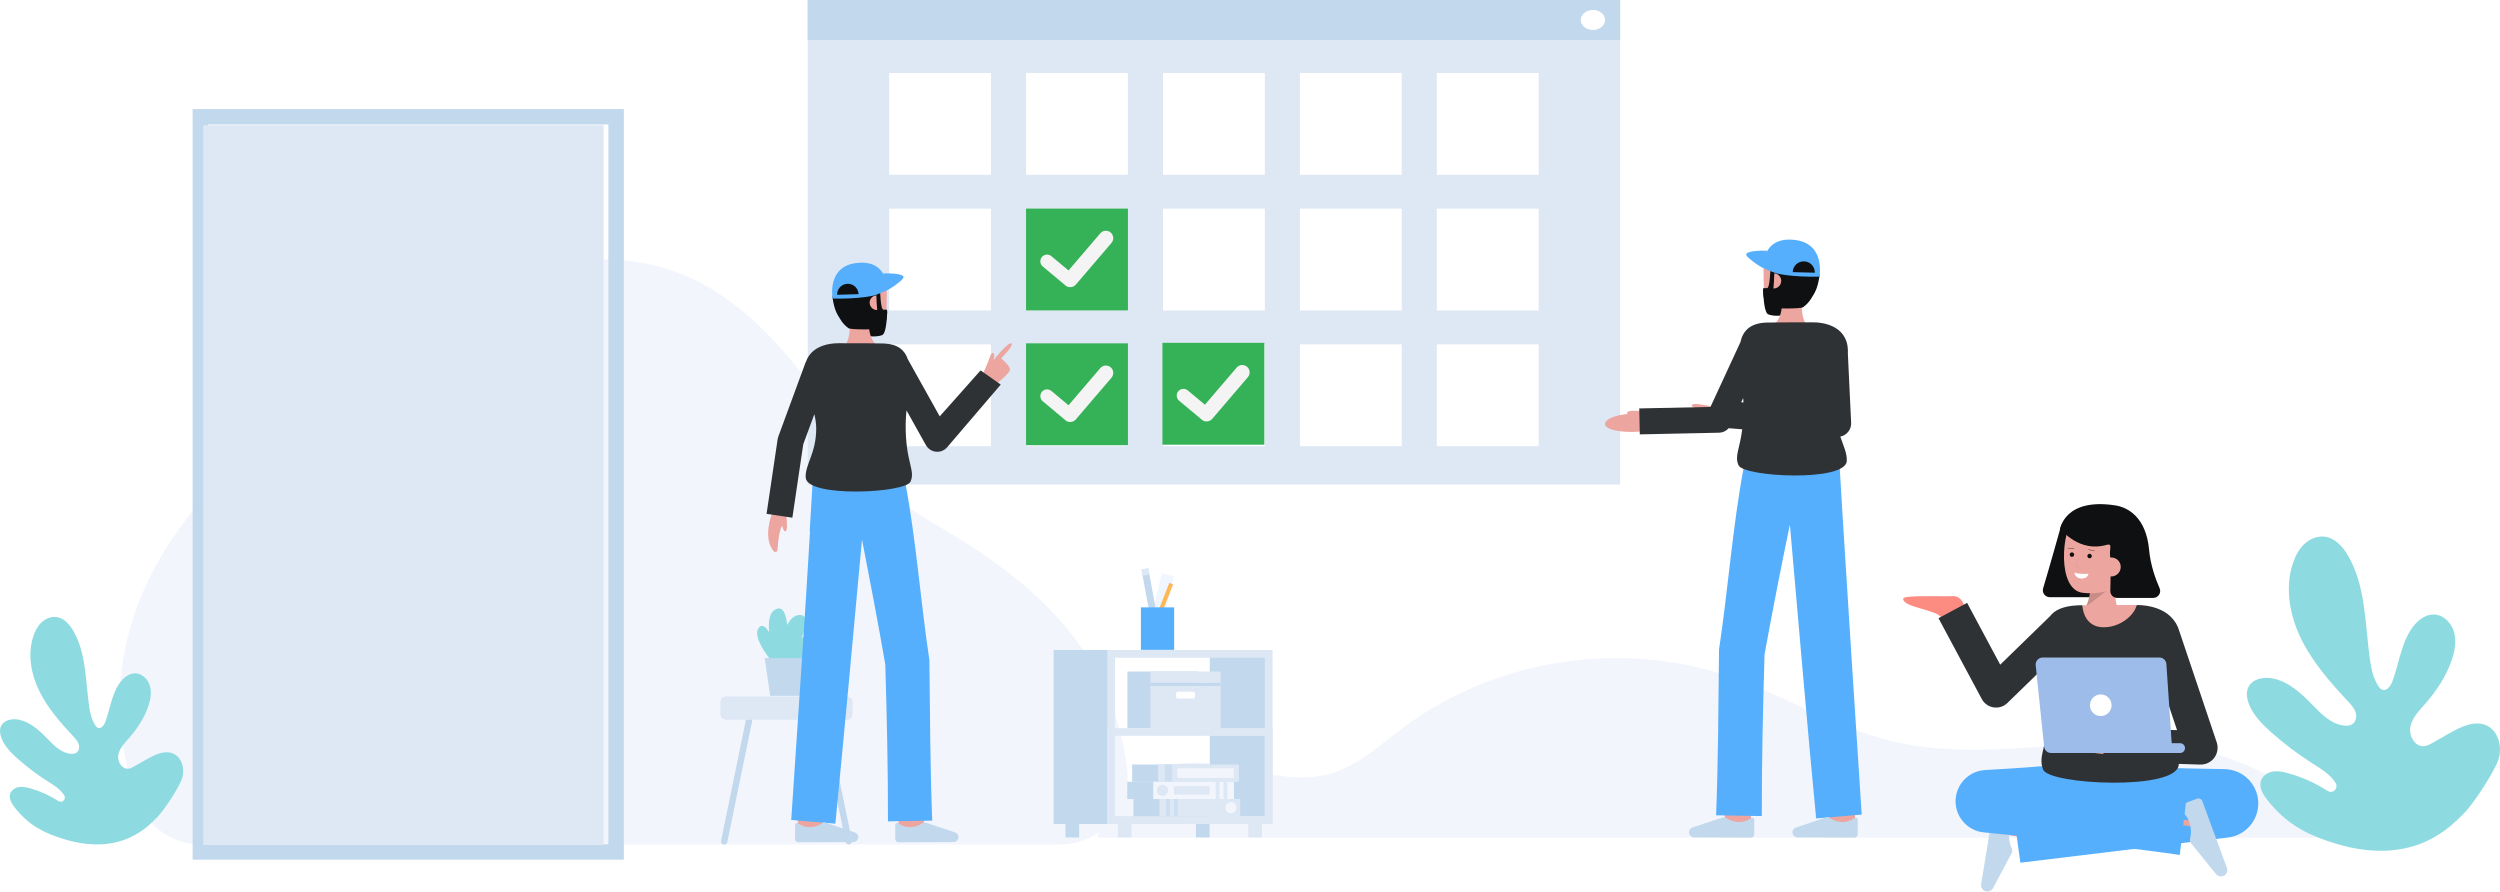 <svg width="9422" height="3360" viewBox="0 0 9422 3360" fill="none" xmlns="http://www.w3.org/2000/svg">
<g id="Group 68">
<g id="girl-head">
<path id="Vector" d="M7769.08 1976.76C7769.08 1976.76 7724.92 2134.99 7700.11 2217.1C7698.94 2220.99 7698.69 2225.1 7699.39 2229.11C7700.09 2233.11 7701.71 2236.9 7704.14 2240.16C7706.56 2243.42 7709.72 2246.07 7713.35 2247.89C7716.98 2249.71 7720.99 2250.66 7725.05 2250.66H7880.02C7886.71 2250.65 7893.15 2248.07 7897.99 2243.45C7902.84 2238.83 7905.72 2232.53 7906.04 2225.84L7916.48 2005.57L7769.08 1976.76Z" fill="#0F1011"/>
<path id="Vector_2" d="M8006.57 2328.74C8006.57 2328.74 7961.5 2304.9 7971.45 2182.21L7878.36 2165.03C7878.36 2165.03 7888.91 2275.01 7841.86 2309.98L8006.57 2328.74Z" fill="#EDA59F"/>
<path id="Vector_3" opacity="0.15" d="M7860.91 2286.97L7938.17 2227.74L7877.45 2227.16C7875.7 2247.95 7870.09 2268.24 7860.91 2286.97V2286.97Z" fill="black"/>
<path id="Vector_4" d="M8024.22 2134.59C8017.81 2171.82 7997.53 2207.08 7964.71 2219.13C7928.93 2233.37 7890.22 2238.64 7851.95 2234.47C7750.05 2226.21 7770 1994.5 7818.33 1949.45C7866.67 1904.4 8008.66 1932.77 8026 2008.03C8034.97 2046.96 8030.32 2099.19 8024.22 2134.59Z" fill="#EDA59F"/>
<g id="Group">
<path id="Vector_5" d="M7875.24 2104.09C7879.9 2104.09 7883.68 2100.31 7883.68 2095.65C7883.68 2090.98 7879.9 2087.2 7875.24 2087.2C7870.58 2087.2 7866.8 2090.98 7866.8 2095.65C7866.8 2100.31 7870.58 2104.09 7875.24 2104.09Z" fill="#0F1011"/>
<path id="Vector_6" d="M7808.64 2098.69C7813.3 2098.69 7817.08 2094.91 7817.08 2090.25C7817.08 2085.58 7813.3 2081.8 7808.64 2081.8C7803.98 2081.8 7800.2 2085.58 7800.2 2090.25C7800.2 2094.91 7803.98 2098.69 7808.64 2098.69Z" fill="#0F1011"/>
<path id="Vector_7" d="M7816.37 2068L7794 2068.3" stroke="#0F1011" stroke-width="1.362" stroke-miterlimit="10" stroke-linecap="round"/>
<path id="Vector_8" d="M7893.45 2076.37L7871.4 2071.08" stroke="#0F1011" stroke-width="1.362" stroke-miterlimit="10" stroke-linecap="round"/>
<path id="Vector_9" d="M7871.4 2162.13C7871.4 2162.13 7840.24 2165.45 7818.38 2157.84C7818.38 2157.84 7818.58 2178.36 7843.24 2180.36C7867.9 2182.37 7871.4 2162.13 7871.4 2162.13Z" fill="white"/>
</g>
<g id="Group_2" opacity="0.15">
<path id="Vector_10" opacity="0.15" d="M7840.99 2144.47C7841.69 2144.47 7842.37 2144.23 7842.9 2143.77C7843.44 2143.32 7843.79 2142.68 7843.89 2141.99C7843.99 2141.3 7843.85 2140.59 7843.47 2140C7843.09 2139.4 7842.52 2138.97 7841.85 2138.77L7824.68 2133.52L7836.66 2106.76C7836.84 2106.41 7836.94 2106.03 7836.96 2105.63C7836.99 2105.24 7836.93 2104.85 7836.8 2104.48C7836.66 2104.11 7836.46 2103.77 7836.19 2103.48C7835.92 2103.19 7835.6 2102.96 7835.24 2102.8C7834.88 2102.64 7834.5 2102.56 7834.1 2102.55C7833.71 2102.54 7833.32 2102.61 7832.96 2102.76C7832.59 2102.91 7832.26 2103.13 7831.99 2103.41C7831.71 2103.69 7831.49 2104.02 7831.35 2104.38L7816.67 2137.16L7840.14 2144.35C7840.41 2144.43 7840.7 2144.47 7840.99 2144.47V2144.47Z" fill="black"/>
</g>
<path id="Vector_11" d="M7763.77 1995.73C7763.77 1995.73 7778.69 1875.05 7972.04 1904.68C8020.24 1912.07 8088.55 1949.71 8099.62 2073.06C8104.68 2129.65 8124.19 2183 8139.06 2216.77C8140.83 2220.73 8141.57 2225.07 8141.23 2229.4C8140.88 2233.72 8139.47 2237.89 8137.1 2241.53C8134.74 2245.17 8131.51 2248.16 8127.7 2250.23C8123.88 2252.3 8119.62 2253.39 8115.28 2253.39L7979.36 2253.44C7975.95 2253.44 7972.56 2252.78 7969.41 2251.48C7966.25 2250.18 7963.38 2248.26 7960.96 2245.85C7958.54 2243.44 7956.62 2240.58 7955.31 2237.43C7953.99 2234.27 7953.31 2230.89 7953.31 2227.48C7953.31 2227.09 7953.31 2226.71 7953.31 2226.31C7954.29 2203.18 7955.06 2164.01 7953.74 2104.14C7946.67 2069.96 7965.5 2045.87 7938.17 2053.73C7836.72 2082.84 7771.39 1997.68 7763.77 1995.73Z" fill="#0F1011"/>
<path id="Vector_12" d="M7921.09 2133.96C7920.32 2143.42 7923.34 2152.8 7929.49 2160.03C7935.64 2167.27 7944.41 2171.76 7953.87 2172.53C7963.33 2173.29 7972.71 2170.27 7979.94 2164.12C7987.17 2157.98 7991.66 2149.21 7992.43 2139.75C7993.34 2130.46 7990.52 2121.19 7984.6 2113.98C7978.67 2106.77 7970.13 2102.21 7960.84 2101.29C7960.45 2101.26 7960.05 2101.22 7959.68 2101.2C7934.14 2100.35 7922.69 2114.26 7921.09 2133.96Z" fill="#EDA59F"/>
</g>
<g id="Layer 8">
<path id="Vector_13" d="M759.94 3182.61C651.608 3182.71 554.871 3117.06 518.143 3018.54C439.383 2806.43 369.993 2413.52 678.363 1988.53C1019.34 1518.61 1701.44 1032.81 2181.22 983.048C2932.85 905.121 3142.94 1752.32 3480.18 1949.46C3771.57 2119.8 4193.54 2375.22 4248.69 2909.06C4262.9 3045.71 4159.83 3167.62 4018.49 3181.35C4009.99 3182.18 4001.45 3182.59 3992.9 3182.6L759.94 3182.61Z" fill="#F3F5FD"/>
</g>
<path id="Vector_14" d="M784.181 469.184H2292.97V3181.82H784.181V469.184ZM726 411V3240H2351.15V411H726Z" fill="#C1D8ED"/>
<g id="Vector_15" filter="url(#filter0_d)">
<path d="M764.001 3182.63H2272.79L2272.79 470H764.001L764.001 3182.63Z" fill="#DEE8F5"/>
</g>
<path id="Vector_16" d="M239.019 3161.83C174.53 3141.84 111.962 3115.72 54.952 3042.62C43.253 3027.64 32.261 3008.45 38.672 2990.52C43.497 2977.03 57.456 2968.38 71.639 2966.18C76.922 2965.41 82.277 2965.27 87.594 2965.74C87.62 2965.74 87.646 2965.76 87.656 2965.74C95.825 2966.58 103.902 2968.16 111.783 2970.47L114.036 2971.12C151.662 2981.82 187.505 2998.01 220.405 3019.17C223.386 3021.07 226.922 3021.9 230.439 3021.54C233.955 3021.17 237.244 3019.63 239.772 3017.16C242.3 3014.68 243.917 3011.43 244.362 3007.92C244.806 3004.42 244.052 3000.86 242.22 2997.84C238.864 2992.35 234.958 2987.23 230.563 2982.53C224.083 2975.75 216.982 2969.6 209.354 2964.14C199.217 2956.74 188.398 2950.14 177.812 2943.39C138.46 2918.32 101.179 2890.15 66.325 2859.13C41.449 2836.97 17.12 2812.38 5.297 2781.22C-0.137 2766.89 -2.608 2750.37 3.871 2736.49C14.564 2713.69 44.855 2707.31 69.624 2712.04C113.027 2720.35 147.7 2752.17 178.447 2783.88C203.945 2810.23 232.514 2839.41 269.148 2841.03C275.393 2841.61 281.672 2840.35 287.209 2837.41C297.657 2831.08 300.344 2816.41 296.619 2804.77C292.894 2793.12 284.278 2783.82 275.956 2774.88C227.61 2723 180.023 2669.03 148.625 2605.45C117.227 2541.88 103.317 2466.83 125.136 2399.34C131.534 2379.6 141.146 2360.41 156.14 2346.07C171.134 2331.74 192.162 2322.75 212.746 2325.49C240.791 2329.18 261.913 2352.86 276.122 2377.29C324.963 2461.15 321.977 2563.9 335.734 2659.96C339.586 2686.85 345.176 2714.43 361.196 2736.57C362.673 2738.69 364.589 2740.48 366.816 2741.81C379.996 2749.44 391.826 2734.05 396.771 2720.99C416.308 2669.32 421.192 2610.22 456.171 2567.46C469.521 2551.17 488.406 2537.57 509.453 2537.7C535.16 2537.88 557.171 2559.35 564.673 2583.94C572.175 2608.53 567.684 2635.25 559.649 2659.66C544.729 2704.94 517.991 2745.63 486.482 2781.38C469.876 2800.27 451.086 2819.33 446.107 2843.96C444.581 2852.33 445.219 2860.95 447.962 2869.01C450.705 2877.06 455.461 2884.28 461.778 2889.98C464.732 2892.55 468.172 2894.5 471.893 2895.72C475.615 2896.94 479.542 2897.39 483.444 2897.07C491.884 2896.29 499.516 2891.99 506.871 2887.81C509.961 2886.05 513.058 2884.26 516.174 2882.51C528.46 2875.52 540.748 2868.51 553.039 2861.5C584.281 2843.68 622.005 2825.47 654.546 2840.82C671.152 2848.66 682.034 2864.09 687.149 2881.8C691.731 2897.87 691.731 2914.9 687.149 2930.97C677.456 2964.38 616.359 3057.38 591.161 3081.36C561.736 3109.38 459.691 3230.22 239.019 3161.83Z" fill="#8DDBE0"/>
<g id="Group_3">
<g id="Group_4">
<path id="Vector_17" d="M2843.66 2673.76L2741.13 3173.86C2740.47 3176.47 2738.96 3178.78 2736.84 3180.44C2734.71 3182.09 2732.1 3182.99 2729.41 3182.99V3182.99C2727.57 3182.99 2725.76 3182.57 2724.1 3181.77C2722.45 3180.96 2721.01 3179.79 2719.88 3178.34C2718.75 3176.89 2717.96 3175.21 2717.58 3173.41C2717.2 3171.61 2717.24 3169.75 2717.68 3167.97L2821.69 2662.09L2843.66 2673.76Z" fill="#C1D8ED"/>
<path id="Vector_18" d="M3084.55 2672.95L3187.08 3173.05C3187.73 3175.66 3189.24 3177.98 3191.37 3179.63C3193.49 3181.29 3196.11 3182.19 3198.8 3182.19V3182.19C3200.64 3182.19 3202.45 3181.77 3204.1 3180.96C3205.75 3180.16 3207.2 3178.99 3208.33 3177.54C3209.46 3176.09 3210.24 3174.4 3210.62 3172.6C3211 3170.81 3210.97 3168.95 3210.52 3167.16L3106.53 2661.29L3084.55 2672.95Z" fill="#C1D8ED"/>
</g>
<path id="Vector_19" d="M3192.31 2624.84H2735.89C2724.35 2624.84 2715 2634.2 2715 2645.74V2691.74C2715 2703.28 2724.35 2712.63 2735.89 2712.63H3192.31C3203.85 2712.63 3213.21 2703.28 3213.21 2691.74V2645.74C3213.21 2634.2 3203.85 2624.84 3192.31 2624.84Z" fill="#DEE8F5"/>
</g>
<g id="Group_5">
<path id="Vector_20" d="M3062.58 2393.54C3048.93 2389.07 3034.93 2394.08 3021.53 2404.28C3039.18 2359.71 3046.47 2319.46 3016.3 2317.65C2995.18 2316.38 2979.01 2332.58 2966.73 2355.6C2962.41 2315.12 2951.26 2284.92 2926.29 2294.93C2898.87 2305.92 2894.7 2343.59 2898.86 2383C2886.78 2362.87 2873.79 2351.65 2861.97 2363.46C2826.73 2398.7 2913.23 2498.02 2913.23 2498.02H2934.72L2946.97 2511.33C2944.49 2516.57 2943.14 2519.7 2943.14 2519.7L2958.71 2551.39C2958.71 2551.39 3119.21 2412.08 3062.58 2393.54Z" fill="#8DDBE0"/>
<path id="Vector_21" d="M3024.07 2622.34H2902.49L2882.14 2480.41H3044.42L3024.07 2622.34Z" fill="#C1D8ED"/>
</g>
<g id="Group_6">
<path id="Vector_22" d="M6106 0H3044V1826.07H6106V0Z" fill="#DEE8F5"/>
<path id="Vector_23" d="M6106 0H3044V150.422H6106V0Z" fill="#C1D8ED"/>
<path id="Vector_24" d="M6003.44 112.954C6028.75 112.954 6049.27 96.057 6049.27 75.213C6049.27 54.37 6028.75 37.473 6003.44 37.473C5978.13 37.473 5957.61 54.37 5957.61 75.213C5957.61 96.057 5978.13 112.954 6003.44 112.954Z" fill="white"/>
</g>
<g id="Group_7">
<path id="Vector_25" d="M3734.69 275H3351V658.701H3734.69V275Z" fill="white"/>
<path id="Vector_26" d="M4250.77 275H3867.08V658.701H4250.77V275Z" fill="white"/>
<path id="Vector_27" d="M4766.84 275H4383.15V658.701H4766.84V275Z" fill="white"/>
<path id="Vector_28" d="M5282.92 275H4899.23V658.701H5282.92V275Z" fill="white"/>
<path id="Vector_29" d="M3734.69 786.408H3351V1170.11H3734.69V786.408Z" fill="white"/>
<path id="Vector_30" d="M4250.77 786.408H3867.08V1170.11H4250.77V786.408Z" fill="white"/>
<path id="Vector_31" d="M4766.84 786.408H4383.15V1170.11H4766.84V786.408Z" fill="white"/>
<path id="Vector_32" d="M5282.92 786.408H4899.23V1170.11H5282.92V786.408Z" fill="white"/>
<path id="Vector_33" d="M3734.69 1297.81H3351V1681.51H3734.69V1297.81Z" fill="white"/>
<path id="Vector_34" d="M4250.77 1297.81H3867.08V1681.51H4250.77V1297.81Z" fill="white"/>
<path id="Vector_35" d="M4766.84 1297.81H4383.15V1681.51H4766.84V1297.81Z" fill="white"/>
<path id="Vector_36" d="M5282.92 1297.81H4899.23V1681.51H5282.92V1297.81Z" fill="white"/>
<path id="Vector_37" d="M5799 275H5415.31V658.701H5799V275Z" fill="white"/>
<path id="Vector_38" d="M5799 786.408H5415.31V1170.11H5799V786.408Z" fill="white"/>
<path id="Vector_39" d="M5799 1297.81H5415.31V1681.51H5799V1297.81Z" fill="white"/>
</g>
<path id="Vector_40" d="M8772 3156.89H4134C4184.82 3027.28 4278.65 2917.33 4410.97 2884.71C4604.51 2837.06 4809.32 2968.09 5002.42 2918.82C5112.13 2890.86 5198.5 2809.37 5289.26 2741.71C5631.66 2486.41 6100.88 2410.96 6506.04 2546.09C6717.82 2616.68 6910.79 2740.15 7127.74 2792.63C7408.27 2860.53 7701.64 2804.23 7990.14 2794.95C8271.11 2785.92 8673.68 2900.41 8772 3156.89Z" fill="#F3F5FD"/>
<g id="Group_8">
<path id="Vector_41" d="M7683.8 3156.19C7672.73 3154.34 7548.06 3133.03 7548.06 3133.03" stroke="#EDA59F" stroke-width="21" stroke-miterlimit="10"/>
<path id="Vector_42" d="M7466.51 3332.21C7465.99 3335.46 7466.13 3338.78 7466.94 3341.97C7467.76 3345.16 7469.22 3348.15 7471.24 3350.74C7473.26 3353.34 7475.79 3355.5 7478.68 3357.07C7481.57 3358.64 7484.75 3359.61 7488.03 3359.89C7492.57 3360.3 7497.13 3359.39 7501.18 3357.29C7505.22 3355.18 7508.58 3351.97 7510.86 3348.02L7581.42 3215.44C7582.78 3212.87 7583.57 3210.04 7583.73 3207.14C7583.89 3204.24 7583.42 3201.33 7582.35 3198.63C7572.19 3177.08 7569.21 3152.83 7573.85 3129.46C7578.21 3111.38 7587.57 3094.89 7600.85 3081.88C7602.13 3080.75 7603.08 3079.29 7603.56 3077.65C7604.05 3076.01 7604.06 3074.26 7603.59 3072.62C7603.12 3070.98 7602.19 3069.5 7600.92 3068.36C7599.64 3067.22 7598.06 3066.47 7596.38 3066.2L7527.7 3054.69C7525.68 3054.35 7523.6 3054.42 7521.6 3054.88C7519.6 3055.35 7517.71 3056.2 7516.04 3057.4C7514.37 3058.59 7512.96 3060.11 7511.87 3061.85C7510.79 3063.6 7510.06 3065.54 7509.73 3067.57L7466.51 3332.21Z" fill="#C1D8ED"/>
</g>
<path id="Vector_43" d="M8060.27 2890.33C8112.12 2892.48 8164.88 2894 8217.66 2895.3L8296.98 2897.05L8376.21 2898.47L8384.1 2898.62C8416.82 2899.24 8448.1 2912.24 8471.62 2935C8495.13 2957.77 8509.15 2988.6 8510.83 3021.29C8512.51 3053.98 8501.74 3086.09 8480.68 3111.15C8459.62 3136.21 8429.85 3152.35 8397.36 3156.33L7614.37 3251.4L7582.47 3019.99L8361.96 2899.64L8383.12 3157.49L8302.67 3162.69L8222.28 3167.55C8168.6 3170.65 8114.89 3173.56 8060.23 3175.8L8060.27 2890.33Z" fill="#55AFFC"/>
<g id="Group_9">
<path id="Vector_44" d="M8151.27 3087.2C8162.09 3090.12 8266.62 3105.31 8266.62 3105.31" stroke="#EDA59F" stroke-width="21" stroke-miterlimit="10"/>
<path id="Vector_45" d="M8392.83 3271.01C8393.96 3274.1 8394.45 3277.39 8394.25 3280.68C8394.06 3283.96 8393.19 3287.17 8391.7 3290.11C8390.21 3293.04 8388.14 3295.63 8385.6 3297.73C8383.06 3299.82 8380.12 3301.37 8376.96 3302.28V3302.28C8372.57 3303.54 8367.92 3303.51 8363.55 3302.21C8359.18 3300.92 8355.27 3298.4 8352.28 3294.95L8257.84 3178.18C8256.03 3175.91 8254.72 3173.28 8254.02 3170.47C8253.32 3167.65 8253.23 3164.72 8253.76 3161.87C8259.65 3138.78 8257.98 3114.41 8248.99 3092.34C8241.27 3075.42 8228.96 3061.01 8213.45 3050.75C8211.97 3049.89 8210.77 3048.62 8209.98 3047.11C8209.2 3045.59 8208.86 3043.88 8209.01 3042.18C8209.16 3040.47 8209.78 3038.85 8210.82 3037.49C8211.86 3036.13 8213.26 3035.1 8214.86 3034.5L8280.11 3010.17C8282.04 3009.46 8284.08 3009.13 8286.14 3009.2C8288.19 3009.28 8290.21 3009.76 8292.07 3010.62C8293.94 3011.47 8295.62 3012.69 8297.01 3014.2C8298.41 3015.71 8299.49 3017.47 8300.2 3019.4L8392.83 3271.01Z" fill="#C1D8ED"/>
</g>
<path id="Vector_46" d="M7886.42 3154.83C7853.61 3152.04 7820.82 3150.03 7788.02 3148.14C7755.24 3146.39 7722.44 3144.64 7689.67 3143.48L7640.49 3141.58L7591.33 3140.16C7558.56 3139.07 7525.79 3138.62 7493.02 3138L7504.38 2902.56C7565.72 2911.14 7627.14 2919.02 7688.54 2927.1C7749.94 2935.18 7811.42 2942.61 7872.88 2950.17L7965.12 2961.05L8057.43 2971.39C8119 2978.01 8180.57 2984.58 8242.29 2990L8215.2 3222.06C8153.9 3213.12 8092.47 3205.34 8031.04 3197.59L7938.82 3186.4L7846.56 3175.73C7785.01 3168.93 7723.47 3162.02 7661.88 3155.72C7600.29 3149.43 7538.68 3142.97 7477.01 3137.19C7447.44 3134.41 7420.01 3120.57 7400.2 3098.43C7380.4 3076.29 7369.68 3047.49 7370.2 3017.79C7370.71 2988.09 7382.42 2959.68 7402.98 2938.24C7423.54 2916.81 7451.44 2903.92 7481.09 2902.17L7488.38 2901.76C7521.1 2899.84 7553.83 2898.09 7586.53 2895.71L7635.6 2892.35L7684.66 2888.52C7717.36 2886.05 7750.06 2883 7782.75 2879.97C7815.45 2876.78 7848.13 2873.47 7880.81 2869.38L7886.42 3154.83Z" fill="#55AFFC"/>
<path id="Vector_47" d="M8179.32 2854.58L8196.57 3144.18L7698.52 3138.33L7736.11 2881.94L8179.32 2854.58Z" fill="#55AFFC"/>
<path id="Vector_48" d="M7407.76 2312.98C7407.76 2312.98 7406.89 2243 7356.87 2246.64C7325.32 2248.94 7175.39 2241.98 7173.16 2255.64C7167.64 2289.43 7304.77 2297.69 7317.22 2329.18L7407.76 2312.98Z" fill="#FC8B82"/>
<path id="Vector_49" d="M8354.38 2797.78L8213.1 2377.65C8207.36 2357.19 8196.2 2338.67 8180.81 2324.04C8154.18 2297.42 8108.22 2280.23 8052.17 2280.17C8047.98 2312.86 7849.55 2312.97 7848.03 2280.93C7840.46 2281.05 7834.58 2281.16 7830.91 2281.34C7776.11 2283.7 7743.69 2298.87 7725.38 2323.06L7538.37 2505.04L7413.64 2272.07L7305.79 2329.83L7468.91 2634.43C7473.39 2642.78 7479.74 2649.98 7487.48 2655.46C7495.21 2660.94 7504.11 2664.55 7513.48 2666C7522.84 2667.45 7532.42 2666.7 7541.44 2663.82C7550.47 2660.94 7558.71 2656 7565.5 2649.39L7713.89 2504.98C7719.71 2542.69 7723.23 2580.71 7724.42 2618.85C7726.69 2807.97 7675.6 2843.62 7700.77 2901.42C7725.18 2957.53 8204.82 2980.83 8211.23 2882.14C8211.3 2881.1 8211.3 2880.07 8211.34 2879.04L8292.26 2881.5C8292.91 2881.5 8293.55 2881.5 8294.2 2881.5C8304.28 2881.5 8314.21 2879.1 8323.18 2874.51C8332.15 2869.91 8339.9 2863.24 8345.78 2855.05C8351.66 2846.87 8355.51 2837.4 8357.01 2827.43C8358.5 2817.46 8357.61 2807.28 8354.39 2797.73L8354.38 2797.78ZM8204.89 2751.76L8175.92 2750.87C8165.24 2715.61 8159.86 2678.95 8159.95 2642.11C8159.95 2635.12 8160.36 2628.2 8161.03 2621.33L8204.89 2751.76Z" fill="#2F3235"/>
<path id="Vector_50" d="M7848.04 2280.95C7849.55 2312.99 7866.97 2360.13 7920.74 2363.68C7992.4 2368.4 8047.98 2312.87 8052.17 2280.19H8052C7981.45 2280.19 7889.17 2280.31 7848.04 2280.95Z" fill="#EDA59F"/>
<path id="Vector_51" d="M8798.14 3177.97C8709.05 3150.36 8622.62 3114.28 8543.88 3013.3C8527.72 2992.61 8512.54 2966.1 8521.39 2941.33C8528.05 2922.7 8547.34 2910.76 8566.93 2907.7C8574.22 2906.64 8581.62 2906.44 8588.96 2907.1C8589 2907.1 8589.03 2907.1 8589.05 2907.1C8600.34 2908.25 8611.5 2910.43 8622.39 2913.62L8625.5 2914.5C8677.48 2929.27 8726.99 2951.64 8772.44 2980.87C8776.56 2983.5 8781.45 2984.65 8786.31 2984.15C8791.17 2983.65 8795.71 2981.51 8799.21 2978.1C8802.7 2974.68 8804.94 2970.19 8805.55 2965.34C8806.16 2960.49 8805.12 2955.58 8802.59 2951.4C8797.95 2943.83 8792.55 2936.75 8786.48 2930.27C8777.53 2920.91 8767.72 2912.4 8757.18 2904.87C8743.18 2894.65 8728.24 2885.54 8713.61 2876.2C8659.25 2841.58 8607.75 2802.65 8559.6 2759.81C8525.24 2729.19 8491.61 2695.22 8475.31 2652.18C8467.81 2632.38 8464.39 2609.57 8473.35 2590.39C8488.12 2558.88 8529.96 2550.07 8564.18 2556.61C8624.14 2568.09 8672.03 2612.02 8714.5 2655.85C8749.73 2692.25 8789.2 2732.56 8839.8 2734.8C8848.43 2735.61 8857.1 2733.87 8864.75 2729.79C8879.19 2721.05 8882.91 2700.79 8877.76 2684.7C8872.6 2668.62 8860.7 2655.77 8849.21 2643.42C8782.41 2571.76 8716.68 2497.2 8673.3 2409.39C8629.92 2321.59 8610.71 2217.9 8640.85 2124.67C8649.7 2097.42 8662.97 2070.89 8683.69 2051.09C8704.42 2031.29 8733.46 2018.88 8761.9 2022.69C8800.64 2027.81 8829.81 2060.49 8849.44 2094.24C8916.91 2210.09 8912.77 2352.02 8931.79 2484.72C8937.11 2521.87 8944.83 2559.97 8966.96 2590.55C8969 2593.49 8971.65 2595.96 8974.73 2597.79C8992.94 2608.33 9009.27 2587.08 9016.12 2569.03C9043.13 2497.65 9049.85 2416.02 9098.17 2356.94C9116.6 2334.45 9142.71 2315.65 9171.78 2315.84C9207.29 2316.08 9237.69 2345.74 9248.06 2379.72C9258.42 2413.7 9252.22 2450.59 9241.12 2484.32C9220.51 2546.88 9183.57 2603.08 9140.04 2652.44C9117.09 2678.52 9091.15 2704.87 9084.26 2738.89C9082.15 2750.46 9083.03 2762.37 9086.82 2773.49C9090.61 2784.62 9097.18 2794.59 9105.91 2802.46C9109.99 2806.01 9114.74 2808.71 9119.88 2810.39C9125.02 2812.07 9130.45 2812.7 9135.84 2812.24C9147.48 2811.17 9158.04 2805.23 9168.2 2799.45C9172.47 2797.02 9176.75 2794.56 9181.05 2792.14C9198.02 2782.48 9215 2772.8 9231.98 2763.11C9275.13 2738.49 9327.25 2713.33 9372.2 2734.54C9395.16 2745.38 9410.17 2766.69 9417.24 2791.15C9423.56 2813.35 9423.56 2836.86 9417.24 2859.06C9403.85 2905.22 9319.45 3033.69 9284.64 3066.81C9243.94 3105.53 9102.97 3272.44 8798.14 3177.97Z" fill="#8DDBE0"/>
<path id="Vector_52" d="M7825.07 2815.19C7851.23 2831.34 7891.72 2838.97 7927.02 2841.77L7929 2777.44C7912.4 2776.97 7886.88 2775.22 7861.89 2776.22C7850.6 2767.01 7844.1 2764.27 7832.5 2752.68C7820.17 2740.34 7787.79 2732.93 7781.67 2752.68C7775.55 2772.43 7802.12 2800.98 7825.07 2815.19Z" fill="#EDA59F"/>
<g id="Group_10">
<path id="Vector_53" d="M4424.59 2172.02L4378.4 2161.1L4320.48 2406.07L4366.68 2417L4424.59 2172.02Z" fill="#F0F6FF"/>
<g id="Group_11">
<path id="Vector_54" d="M4327.6 2142.08L4301.95 2146.81L4341.62 2361.83L4367.26 2357.1L4327.6 2142.08Z" fill="#C1D8ED"/>
<path id="Vector_55" d="M4327.59 2142L4301.97 2146.88L4306.48 2170.59L4332.1 2165.72L4327.59 2142Z" fill="#DEE8F5"/>
</g>
<path id="Vector_56" d="M4406.98 2196.75L4323.88 2407.73L4338.12 2413.34L4421.22 2202.37L4406.98 2196.75Z" fill="#FDB754"/>
<path id="Vector_57" d="M4425.18 2289.05H4299.9V2449.17H4425.18V2289.05Z" fill="#55AFFC"/>
</g>
<g id="Group_12">
<g id="Group_13">
<path id="Vector_58" d="M4558.73 3099.09H4507.06V3156.05H4558.73V3099.09Z" fill="#C1D8ED"/>
<path id="Vector_59" d="M4067.15 3099.09H4015.48V3156.05H4067.15V3099.09Z" fill="#C1D8ED"/>
</g>
<path id="Vector_60" d="M3971 3105.7H4187.79V2449.65H3971V3105.7Z" fill="#C1D8ED"/>
<path id="Vector_61" d="M4559.39 3099.09H4781.39V2464.17H4559.39V3099.09Z" fill="#C1D8ED"/>
<path id="Vector_62" d="M4173.19 2449.65H4795.99V3105.7H4173.19V2449.65ZM4766.79 2478.85H4202.39V3076.49H4766.79V2478.85Z" fill="#DEE8F5"/>
<path id="Vector_63" d="M4173.19 2743.99H4795.99V3105.7H4173.19V2743.99ZM4766.79 2773.2H4202.39V3076.49H4766.79V2773.2Z" fill="#DEE8F5"/>
<g id="Group_14">
<path id="Vector_64" d="M4513.65 2530.89V2572.67V2743.75H4249.08V2572.67V2530.89H4513.65Z" fill="#C1D8ED"/>
<path id="Vector_65" d="M4600.36 2572.67H4335.8V2743.75H4600.36V2572.67Z" fill="#DEE8F5"/>
<path id="Vector_66" d="M4600.36 2572.67H4335.8V2585.49H4600.36V2572.67Z" fill="#C1D8ED"/>
<path id="Vector_67" d="M4335.8 2572.67H4600.36V2530.89H4335.8V2572.67Z" fill="#DEE8F5"/>
<path id="Vector_68" d="M4438.76 2632.72H4497.4C4500.77 2632.72 4503.5 2629.99 4503.5 2626.62V2613.12C4503.5 2609.76 4500.77 2607.03 4497.4 2607.03H4438.76C4435.39 2607.03 4432.67 2609.76 4432.67 2613.12V2626.62C4432.67 2629.99 4435.39 2632.72 4438.76 2632.72Z" fill="white"/>
</g>
<g id="Group_15">
<path id="Vector_69" d="M4756.21 3099.09H4704.54V3156.05H4756.21V3099.09Z" fill="#DEE8F5"/>
<path id="Vector_70" d="M4264.63 3099.09H4212.96V3156.05H4264.63V3099.09Z" fill="#DEE8F5"/>
</g>
<g id="Group_16">
<path id="Vector_71" d="M4271.74 3076.49H4559.36V3011.36H4271.74V3076.49Z" fill="#C1D8ED"/>
<path id="Vector_72" d="M4266.8 2946.37H4554.43V2881.23H4266.8V2946.37Z" fill="#C1D8ED"/>
<g id="Group_17">
<path id="Vector_73" d="M4369.89 3076.49H4674.06V3011.36H4369.89V3076.49Z" fill="#DEE8F5"/>
<path id="Vector_74" opacity="0.62" d="M4394.72 3076.49H4409.48V3011.36H4394.72V3076.49Z" fill="#C1D8ED"/>
<path id="Vector_75" opacity="0.62" d="M4424.24 3076.49H4439V3011.36H4424.24V3076.49Z" fill="#C1D8ED"/>
<path id="Vector_76" d="M4639.19 3064.93C4650.79 3064.93 4660.19 3055.53 4660.19 3043.93C4660.19 3032.32 4650.79 3022.92 4639.19 3022.92C4627.59 3022.92 4618.18 3032.32 4618.18 3043.93C4618.18 3055.53 4627.59 3064.93 4639.19 3064.93Z" fill="#F3F5FD"/>
</g>
<g id="Group_18">
<path id="Vector_77" d="M4364.95 2946.37H4669.12V2881.23H4364.95V2946.37Z" fill="#DEE8F5"/>
<path id="Vector_78" d="M4437.27 2931.7H4649.53V2895.9H4437.27V2931.7Z" fill="#F3F5FD"/>
<path id="Vector_79" opacity="0.62" d="M4389.77 2946.37H4417.71V2881.23H4389.77V2946.37Z" fill="#C1D8ED"/>
</g>
<g id="Group_19">
<path id="Vector_80" d="M4535.9 2946.3H4248.28V3011.43H4535.9V2946.3Z" fill="#C1D8ED"/>
<g id="Group_20">
<path id="Vector_81" d="M4650.59 2946.3H4346.43V3011.43H4650.59V2946.3Z" fill="#F3F5FD"/>
<path id="Vector_82" d="M4625.77 2946.3H4611.01V3011.43H4625.77V2946.3Z" fill="#DEE8F5"/>
<path id="Vector_83" d="M4596.24 2946.3H4581.48V3011.43H4596.24V2946.3Z" fill="#DEE8F5"/>
<path id="Vector_84" d="M4381.3 2999.87C4392.9 2999.87 4402.3 2990.47 4402.3 2978.86C4402.3 2967.26 4392.9 2957.86 4381.3 2957.86C4369.7 2957.86 4360.29 2967.26 4360.29 2978.86C4360.29 2990.47 4369.7 2999.87 4381.3 2999.87Z" fill="#DEE8F5"/>
</g>
<path id="Vector_85" d="M4424.46 2994.83H4558.72V2962.9H4424.46V2994.83Z" fill="#DEE8F5"/>
</g>
</g>
</g>
<g id="man-right">
<g id="r-m-head">
<path id="Vector_86" d="M6760.17 1024.12L6776.11 1029.48C6776.11 1029.48 6774.03 1086.03 6768.14 1114.8C6762.25 1143.56 6757.66 1181.06 6739.36 1185.18C6715.06 1190.65 6686.08 1192.66 6665.03 1185.14C6649.11 1179.45 6646.66 1125.39 6645.11 1098.68C6644.41 1086.83 6645.92 1087.86 6657.77 1088.67C6682.02 1090.34 6719.74 1091.62 6733.63 1084.95C6754.77 1074.8 6760.17 1024.12 6760.17 1024.12Z" fill="#0F1011"/>
<g id="Group_21">
<path id="Vector_87" d="M6819.13 1236.06C6819.13 1236.06 6783.12 1216.97 6791.16 1118.91L6716.76 1105.11C6716.76 1105.11 6725.12 1193.03 6687.48 1220.94L6819.13 1236.06Z" fill="#EDA59F"/>
<path id="Vector_88" d="M6833.37 1080.89C6828.22 1110.64 6811.99 1138.81 6785.74 1148.42C6754.59 1159.83 6731.52 1160.59 6695.6 1160.59C6646.59 1160.59 6648.21 1109.48 6646.83 1057.96C6645.43 1006.27 6645.75 962.572 6665.12 944.55C6703.77 908.579 6821.08 919.556 6834.89 979.723C6842.03 1010.85 6838.27 1052.58 6833.37 1080.89Z" fill="#EDA59F"/>
</g>
<path id="Vector_89" d="M6856.97 1042.63C6849.82 1087.85 6840.44 1102.11 6826.91 1123.73C6818.89 1137.24 6808.12 1148.9 6795.3 1157.98C6785.33 1164.41 6687.48 1163.08 6670.59 1160.6C6645.67 1156.96 6641.89 1085.95 6646.34 1085.95C6651.88 1085.95 6653.2 1085.8 6659.44 1085.8C6670.83 1085.8 6671.96 1017.97 6674.11 987.951C6672.36 987.709 6670.6 987.586 6668.83 987.583C6615.25 987.583 6868.99 966.711 6856.97 1042.63Z" fill="#0F1011"/>
<path id="Vector_90" d="M6683.7 1087.27C6691 1087.45 6698.08 1084.84 6703.51 1079.97C6708.94 1075.09 6712.3 1068.32 6712.9 1061.05C6713.27 1057.32 6712.9 1053.55 6711.79 1049.96C6710.69 1046.37 6708.87 1043.04 6706.46 1040.17C6704.05 1037.3 6701.08 1034.93 6697.74 1033.23C6694.4 1031.52 6690.75 1030.49 6687.01 1030.22C6686.36 1050.52 6685.28 1071.9 6683.7 1087.27Z" fill="#EDA59F"/>
<path id="Vector_91" d="M6856.97 1042.63C6856.97 1042.63 6882.09 915.592 6760.7 903.852C6639.31 892.112 6646.61 1005.61 6646.61 1005.61L6694.78 1030.16C6694.78 1030.16 6748.53 1044.93 6856.97 1042.63Z" fill="#55AFFC"/>
<path id="Vector_92" d="M6839.66 1027.86C6839.82 1022.38 6838.9 1016.93 6836.95 1011.8C6835 1006.68 6832.06 1002 6828.3 998.015C6824.54 994.032 6820.03 990.829 6815.03 988.59C6810.03 986.352 6804.63 985.12 6799.16 984.967C6793.68 984.814 6788.23 985.743 6783.11 987.699C6777.99 989.655 6773.31 992.601 6769.33 996.368C6765.36 1000.13 6762.16 1004.65 6759.93 1009.65C6757.7 1014.66 6756.47 1020.05 6756.33 1025.53" fill="#0F1011"/>
<path id="Vector_93" d="M6694.75 1030.15C6694.75 1030.15 6655.14 1016.79 6633.94 1004.27C6611.37 990.946 6580.85 966.725 6581.01 959.516C6581.29 946.943 6625.19 943.436 6661.07 944.856L6660.79 945.392C6654.82 957.229 6653.15 970.778 6656.08 983.709C6659.01 996.641 6666.36 1008.15 6676.85 1016.25L6694.75 1030.15Z" fill="#55AFFC"/>
</g>
<path id="Vector_94" d="M6503.71 3106.46C6493.4 3019.76 6493.4 3010.84 6493.4 3007.91H6591.19C6591.19 3007.61 6591.19 3007.23 6591.19 3006.76C6591.54 3014 6596.47 3058.15 6600.85 3094.91L6503.71 3106.46Z" fill="#EDA59F"/>
<path id="Vector_95" d="M6893.39 3118.15C6893.39 3118.15 6893.05 3016.87 6893.05 3007.91H6990.85C6990.85 3016.85 6991.18 3117.81 6991.18 3117.83L6893.39 3118.15Z" fill="#EDA59F"/>
<g id="Group_22">
<path id="Vector_96" d="M6439.35 1529.1C6425.54 1527.77 6380.06 1516.02 6375.63 1527.44C6372.98 1534.28 6406.59 1545.9 6406.59 1545.9" fill="#EDA59F"/>
<path id="Vector_97" d="M6441.26 1585.19C6441.26 1585.19 6344.33 1614.5 6294.98 1565.63C6293.73 1564.38 6292.87 1562.78 6292.54 1561.05C6292.2 1559.31 6292.4 1557.51 6293.11 1555.89C6293.81 1554.26 6294.99 1552.89 6296.49 1551.95C6297.99 1551 6299.73 1550.54 6301.5 1550.6C6337.83 1551.96 6412.71 1551.84 6406.34 1527.19L6464.54 1532.81" fill="#EDA59F"/>
</g>
<path id="Vector_98" d="M6844.68 3084.53L7016.37 3070.03C6995.45 2750.02 6961.79 2228.03 6944.53 1947.31C6940.96 1889.44 6930.74 1715.83 6930.74 1715.83L6576.47 1737.71L6572.83 1762.54L6571.59 1762.17C6530.05 1982.38 6512.37 2225.59 6478.7 2447.36C6476.33 2652.74 6475.68 2867.85 6467.64 3072.66L6639.91 3075.6C6639.37 2875.68 6644.33 2666.51 6650.22 2466C6679.6 2306.1 6711.94 2138.76 6745.75 1977.29C6775.28 2309.83 6813.56 2766.92 6844.68 3084.53Z" fill="#55AFFC"/>
<path id="Vector_99" d="M6774.49 3155.98C6771.86 3155.96 6769.26 3155.41 6766.86 3154.35C6764.45 3153.28 6762.29 3151.74 6760.51 3149.8C6758.73 3147.87 6757.37 3145.58 6756.51 3143.1C6755.65 3140.61 6755.31 3137.98 6755.51 3135.36C6755.79 3131.72 6757.11 3128.24 6759.3 3125.33C6761.5 3122.42 6764.48 3120.2 6767.89 3118.92L6881.71 3080.8C6883.92 3080.07 6886.26 3079.82 6888.57 3080.08C6890.87 3080.33 6893.1 3081.09 6895.09 3082.29C6910.74 3093.14 6929.46 3098.69 6948.49 3098.12C6963.32 3097.07 6977.55 3091.87 6989.57 3083.11C6990.62 3082.25 6991.9 3081.7 6993.26 3081.53C6994.62 3081.37 6995.99 3081.59 6997.22 3082.17C6998.46 3082.76 6999.5 3083.69 7000.23 3084.84C7000.96 3086 7001.34 3087.34 7001.34 3088.7V3144.36C7001.34 3146 7001.01 3147.63 7000.38 3149.15C6999.75 3150.66 6998.83 3152.04 6997.67 3153.2C6996.5 3154.36 6995.12 3155.28 6993.6 3155.9C6992.08 3156.52 6990.46 3156.84 6988.81 3156.83L6774.49 3155.98Z" fill="#C1D8ED"/>
<path id="Vector_100" d="M6384.57 3155.98C6381.94 3155.96 6379.34 3155.41 6376.94 3154.35C6374.53 3153.29 6372.37 3151.74 6370.59 3149.8C6368.81 3147.87 6367.44 3145.59 6366.58 3143.1C6365.72 3140.61 6365.38 3137.98 6365.59 3135.36C6365.87 3131.72 6367.19 3128.24 6369.38 3125.33C6371.57 3122.42 6374.55 3120.2 6377.97 3118.92L6491.79 3080.8C6494 3080.07 6496.33 3079.82 6498.64 3080.08C6500.95 3080.33 6503.18 3081.09 6505.17 3082.29C6520.81 3093.14 6539.53 3098.69 6558.57 3098.12C6573.4 3097.07 6587.63 3091.87 6599.64 3083.11C6600.7 3082.25 6601.98 3081.7 6603.34 3081.53C6604.69 3081.37 6606.07 3081.59 6607.3 3082.18C6608.53 3082.76 6609.58 3083.69 6610.3 3084.84C6611.03 3086 6611.42 3087.34 6611.41 3088.7V3144.36C6611.41 3146 6611.09 3147.63 6610.46 3149.15C6609.83 3150.66 6608.91 3152.04 6607.74 3153.2C6606.58 3154.36 6605.2 3155.28 6603.68 3155.9C6602.16 3156.52 6600.53 3156.84 6598.89 3156.83L6384.57 3155.98Z" fill="#C1D8ED"/>
<g id="Group_23">
<path id="Vector_101" d="M6195.23 1549.31C6181.36 1549.68 6134.79 1543.58 6131.79 1555.45C6129.99 1562.56 6164.77 1569.99 6164.77 1569.99" fill="#EDA59F"/>
<path id="Vector_102" d="M6256.66 1592.9C6257.19 1612.99 6216.94 1626.25 6159.59 1627.76C6102.24 1629.28 6049.54 1618.45 6049 1598.39C6048.47 1578.32 6094.53 1560.79 6151.87 1559.27C6209.22 1557.75 6256.13 1572.81 6256.66 1592.9Z" fill="#EDA59F"/>
</g>
<path id="Vector_103" d="M6976.57 1593.25L6964.26 1332.98C6964.83 1323.13 6964.36 1313.24 6962.86 1303.49L6962.82 1302.59H6962.69C6959.57 1282.58 6950.12 1264.09 6935.73 1249.83C6914.46 1228.56 6877.62 1214.79 6832.74 1214.79C6765.95 1214.79 6674.72 1214.93 6656.02 1215.72C6594.82 1218.34 6568.53 1247.54 6559.16 1289.87L6446.39 1533.64L6178 1539.28L6180.05 1637.08L6478.97 1630.79C6485.82 1630.64 6492.56 1629.06 6498.75 1626.15C6504.95 1623.23 6510.46 1619.05 6514.94 1613.87L6566.16 1617.94C6556.47 1693.47 6536.8 1718.34 6552.02 1753.32C6571.55 1798.14 6954.93 1816.79 6960.06 1737.87C6961.92 1708.84 6947.95 1681.92 6935.79 1645.47C6947.71 1643.09 6958.39 1636.52 6965.88 1626.94C6973.36 1617.37 6977.16 1605.42 6976.59 1593.28L6976.57 1593.25ZM6570.61 1516.73L6562.29 1516.04L6569.74 1499.95C6570.13 1505.62 6570.41 1511.21 6570.61 1516.74V1516.73Z" fill="#2F3235"/>
</g>
<g id="man-left">
<path id="Vector_104" d="M3478.43 3125.5L3384.39 3114.32C3388.62 3078.72 3393.41 3035.96 3393.73 3028.95C3393.73 3029.4 3393.73 3029.77 3393.73 3030.06H3488.43C3488.41 3032.89 3488.41 3041.53 3478.43 3125.5Z" fill="#EDA59F"/>
<path id="Vector_105" d="M3101.07 3136.82L3006.37 3136.51C3006.37 3136.51 3006.68 3038.71 3006.68 3030.05H3101.39C3101.39 3038.74 3101.07 3136.82 3101.07 3136.82Z" fill="#EDA59F"/>
<path id="Vector_106" d="M3513.37 3092.75C3505.53 2894.28 3505.06 2685.82 3502.6 2486.81C3470.03 2272.17 3452.91 2036.75 3412.71 1823.63L3411.5 1823.99L3407.98 1799.95L3064.89 1778.77L3051.54 2002.92H3052.82C3035.55 2303.19 3002.16 2785.91 2981.96 3090.21L3148.23 3104.26C3177.93 2804.99 3221.84 2328.22 3248.67 2033.25C3278.12 2183.55 3310.4 2352.8 3336.54 2504.89C3342.27 2699.17 3347.06 2901.63 3346.53 3095.59L3513.37 3092.75Z" fill="#55AFFC"/>
<path id="Vector_107" d="M3216.2 3173.45C3218.64 3173.44 3221.04 3172.95 3223.29 3172.01C3225.53 3171.07 3227.56 3169.69 3229.28 3167.96C3230.99 3166.24 3232.34 3164.19 3233.26 3161.93C3234.18 3159.68 3234.65 3157.27 3234.64 3154.84C3234.64 3154.39 3234.64 3153.94 3234.58 3153.48C3234.31 3149.97 3233.04 3146.6 3230.92 3143.78C3228.79 3140.96 3225.91 3138.8 3222.6 3137.57L3112.37 3100.65C3110.23 3099.94 3107.97 3099.71 3105.73 3099.95C3103.5 3100.2 3101.34 3100.93 3099.41 3102.09C3084.26 3112.61 3066.13 3117.98 3047.7 3117.42C3033.34 3116.4 3019.56 3111.37 3007.92 3102.89C3006.9 3102.05 3005.66 3101.52 3004.34 3101.36C3003.03 3101.2 3001.7 3101.42 3000.5 3101.98C2999.31 3102.55 2998.3 3103.45 2997.59 3104.57C2996.89 3105.68 2996.52 3106.98 2996.52 3108.3V3162.21C2996.52 3165.41 2997.79 3168.48 3000.06 3170.75C3002.32 3173.01 3005.39 3174.28 3008.6 3174.28H3008.65L3216.2 3173.45Z" fill="#C1D8ED"/>
<path id="Vector_108" d="M3593.82 3173.45C3596.25 3173.44 3598.66 3172.95 3600.9 3172.01C3603.14 3171.07 3605.18 3169.69 3606.89 3167.96C3608.6 3166.23 3609.96 3164.19 3610.88 3161.93C3611.8 3159.68 3612.27 3157.27 3612.25 3154.84C3612.25 3154.39 3612.25 3153.93 3612.2 3153.48C3611.93 3149.96 3610.66 3146.59 3608.53 3143.77C3606.41 3140.95 3603.52 3138.8 3600.21 3137.57L3489.98 3100.65C3487.85 3099.94 3485.58 3099.7 3483.35 3099.95C3481.11 3100.2 3478.95 3100.93 3477.02 3102.08C3461.87 3112.6 3443.75 3117.97 3425.31 3117.42C3410.95 3116.4 3397.17 3111.36 3385.53 3102.89C3384.51 3102.05 3383.27 3101.52 3381.96 3101.36C3380.64 3101.19 3379.31 3101.41 3378.12 3101.98C3376.92 3102.54 3375.91 3103.44 3375.21 3104.56C3374.5 3105.68 3374.13 3106.98 3374.13 3108.3V3162.2C3374.13 3165.4 3375.41 3168.48 3377.67 3170.74C3379.94 3173.01 3383.01 3174.28 3386.21 3174.28H3386.26L3593.82 3173.45Z" fill="#C1D8ED"/>
<g id="Group_24">
<path id="Vector_109" d="M3231.91 1107.3L3216.47 1112.49C3216.47 1112.49 3218.49 1167.26 3224.19 1195.12C3229.9 1222.98 3234.34 1259.29 3252.07 1263.27C3275.6 1268.57 3303.66 1270.52 3324.05 1263.23C3339.47 1257.72 3341.84 1205.37 3343.34 1179.52C3344.02 1168.03 3342.55 1169.03 3331.08 1169.81C3307.59 1171.43 3271.06 1172.67 3257.61 1166.21C3237.13 1156.38 3231.91 1107.3 3231.91 1107.3Z" fill="#0F1011"/>
<g id="Group_25">
<path id="Vector_110" d="M3174.82 1312.55C3174.82 1312.55 3209.7 1294.06 3201.91 1199.1L3273.96 1185.74C3273.96 1185.74 3265.84 1270.88 3302.31 1297.91L3174.82 1312.55Z" fill="#EDA59F"/>
<path id="Vector_111" d="M3161.03 1162.28C3166.02 1191.09 3181.74 1218.37 3207.15 1227.67C3237.32 1238.72 3259.66 1239.47 3294.45 1239.47C3341.91 1239.47 3340.34 1189.97 3341.68 1140.08C3343.03 1090.02 3342.73 1047.7 3323.96 1030.25C3286.53 995.407 3172.93 1006.04 3159.56 1064.31C3152.64 1094.44 3156.28 1134.85 3161.03 1162.28Z" fill="#EDA59F"/>
</g>
<path id="Vector_112" d="M3138.17 1125.22C3145.1 1169.02 3154.18 1182.83 3167.29 1203.77C3175.05 1216.85 3185.48 1228.16 3197.89 1236.95C3207.55 1243.17 3302.31 1241.88 3318.67 1239.49C3342.81 1235.96 3346.46 1167.19 3342.15 1167.19C3336.78 1167.19 3335.51 1167.05 3329.47 1167.05C3318.44 1167.05 3317.34 1101.35 3315.26 1072.29C3316.95 1072.05 3318.66 1071.93 3320.37 1071.93C3372.26 1071.91 3126.54 1051.7 3138.17 1125.22Z" fill="#0F1011"/>
<path id="Vector_113" d="M3305.97 1168.45C3298.9 1168.63 3292.04 1166.1 3286.78 1161.38C3281.52 1156.66 3278.27 1150.11 3277.69 1143.06C3277.33 1139.51 3277.68 1135.91 3278.71 1132.49C3279.74 1129.07 3281.43 1125.89 3283.69 1123.12C3285.96 1120.35 3288.74 1118.06 3291.89 1116.37C3295.04 1114.68 3298.49 1113.63 3302.04 1113.27C3302.29 1113.24 3302.54 1113.22 3302.78 1113.21C3303.42 1132.87 3304.43 1153.57 3305.97 1168.45Z" fill="#EDA59F"/>
<path id="Vector_114" d="M3138.17 1125.22C3138.17 1125.22 3113.84 1002.19 3231.4 990.825C3348.96 979.455 3341.89 1089.37 3341.89 1089.37L3295.25 1113.17C3295.25 1113.17 3243.18 1127.45 3138.17 1125.22Z" fill="#55AFFC"/>
<path id="Vector_115" d="M3154.93 1110.91C3154.65 1100.22 3158.62 1089.85 3165.98 1082.08C3173.33 1074.31 3183.47 1069.78 3194.16 1069.49C3204.85 1069.19 3215.23 1073.14 3223 1080.49C3230.78 1087.83 3235.32 1097.96 3235.64 1108.66" fill="#0F1011"/>
<path id="Vector_116" d="M3295.27 1113.14C3295.27 1113.14 3333.63 1100.2 3354.16 1088.08C3376.02 1075.17 3405.57 1051.71 3405.42 1044.73C3405.15 1032.56 3362.63 1029.16 3327.89 1030.54L3328.16 1031.05C3333.95 1042.52 3335.56 1055.65 3332.72 1068.18C3329.88 1080.7 3322.77 1091.85 3312.6 1099.7L3295.27 1113.14Z" fill="#55AFFC"/>
</g>
<g id="l-m-body">
<g id="Group_26">
<path id="Vector_117" d="M2963.9 1941.28C2963.9 1954.72 2971 1999.65 2959.58 2002.86C2952.74 2004.78 2944.66 1971.29 2944.66 1971.29" fill="#EDA59F"/>
<path id="Vector_118" d="M2910.03 1934.22C2910.03 1934.22 2872.76 2024.94 2915.27 2077.05C2916.35 2078.37 2917.81 2079.34 2919.45 2079.82C2921.09 2080.31 2922.84 2080.29 2924.47 2079.76C2926.1 2079.24 2927.53 2078.24 2928.58 2076.89C2929.63 2075.54 2930.25 2073.9 2930.36 2072.2C2932.43 2037.06 2939.51 1964.89 2962.68 1973.31V1916.63" fill="#EDA59F"/>
</g>
<path id="Vector_119" d="M3750.4 1450.92C3750.4 1450.92 3802.45 1409.57 3806.13 1394.72C3809.81 1379.87 3773.16 1350.66 3773.16 1350.66C3773.16 1350.66 3821.9 1301.5 3812.18 1294.4C3800.71 1286 3744.15 1357.46 3744.15 1357.46C3744.15 1357.46 3752.14 1331.75 3742.19 1330.06C3738.1 1329.37 3734.85 1333.39 3728.45 1351.58C3721.15 1372.33 3706.57 1403.52 3706.57 1403.52L3750.4 1450.92Z" fill="#EDA59F"/>
<path id="Vector_120" d="M3695.59 1395.94L3541.64 1569.17L3421.23 1353.59C3409.83 1319.54 3383.87 1296.73 3330.93 1294.46C3312.82 1293.68 3224.47 1293.55 3159.78 1293.55C3116.33 1293.55 3080.65 1306.89 3060.05 1327.49C3049.67 1337.72 3041.9 1350.29 3037.41 1364.15L3036.78 1363.92L2933.27 1645.42C2932.11 1648.58 2931.27 1651.84 2930.78 1655.17L2889 1936.65L2986.27 1951.09L3027.31 1674.6L3069.11 1560.92C3073.47 1578.4 3075.84 1596.3 3076.2 1614.31C3076.2 1709.01 3033.36 1751.49 3036.52 1800.12C3041.48 1876.54 3412.76 1858.48 3431.68 1815.07C3451.16 1770.3 3411.63 1742.72 3413.36 1596.29C3413.54 1580.36 3414.77 1563.69 3416.47 1546.72L3489.53 1677.51C3493.35 1684.36 3498.76 1690.19 3505.3 1694.53C3511.84 1698.86 3519.32 1701.56 3527.12 1702.41C3534.92 1703.26 3542.81 1702.23 3550.13 1699.41C3557.45 1696.59 3563.99 1692.06 3569.2 1686.19L3771.61 1449.42L3695.59 1395.94Z" fill="#2F3235"/>
</g>
</g>
<g id="Group_27">
<g id="Group_28">
<path id="Vector_121" d="M8164.67 2502.71L8185.26 2809.63C8185.5 2813.25 8185 2816.88 8183.78 2820.29C8182.56 2823.71 8180.65 2826.84 8178.18 2829.49C8175.7 2832.13 8172.71 2834.25 8169.38 2835.69C8166.05 2837.13 8162.47 2837.88 8158.84 2837.88H7730.19C7723.64 2837.88 7717.33 2835.45 7712.46 2831.06C7707.6 2826.67 7704.53 2820.64 7703.86 2814.12L7672.14 2507.2C7671.76 2503.51 7672.16 2499.79 7673.31 2496.26C7674.46 2492.74 7676.33 2489.5 7678.82 2486.74C7681.3 2483.99 7684.33 2481.79 7687.72 2480.28C7691.11 2478.78 7694.77 2478 7698.48 2478H8138.26C8144.97 2478 8151.44 2480.55 8156.34 2485.14C8161.25 2489.73 8164.22 2496.01 8164.67 2502.71V2502.71Z" fill="#9EBCEA"/>
<path id="Vector_122" d="M7766 2837.89H8216.37C8226.58 2837.89 8234.85 2829.61 8234.85 2819.41C8234.85 2809.2 8226.58 2800.93 8216.37 2800.93H7766C7755.8 2800.93 7747.52 2809.2 7747.52 2819.41C7747.52 2829.61 7755.8 2837.89 7766 2837.89Z" fill="#9EBCEA"/>
</g>
<path id="Vector_123" d="M7917.35 2698.73C7939.87 2698.73 7958.13 2680.48 7958.13 2657.95C7958.13 2635.43 7939.87 2617.17 7917.35 2617.17C7894.82 2617.17 7876.56 2635.43 7876.56 2657.95C7876.56 2680.48 7894.82 2698.73 7917.35 2698.73Z" fill="white"/>
</g>
<g id="check-1">
<rect id="Rectangle 58" x="3867" y="786" width="384" height="384" fill="#35B158"/>
<path id="Vector_124" d="M4185.94 876.279C4180.34 871.491 4173.06 869.126 4165.71 869.701C4158.36 870.277 4151.54 873.747 4146.75 879.349L4027.06 1019.33L3962.67 965.575C3960.12 963.383 3957.16 961.718 3953.96 960.68C3950.76 959.641 3947.39 959.248 3944.04 959.524C3940.69 959.8 3937.43 960.739 3934.44 962.287C3931.46 963.835 3928.81 965.961 3926.65 968.542C3924.5 971.122 3922.88 974.105 3921.88 977.318C3920.89 980.53 3920.55 983.908 3920.87 987.255C3921.19 990.602 3922.18 993.851 3923.77 996.813C3925.36 999.775 3927.53 1002.39 3930.14 1004.51L4016.4 1076.54C4019.06 1078.76 4022.15 1080.4 4025.48 1081.38C4028.8 1082.35 4032.29 1082.63 4035.73 1082.19C4039.37 1081.91 4042.92 1080.91 4046.18 1079.26C4049.44 1077.6 4052.34 1075.32 4054.71 1072.54L4189 915.459C4193.78 909.851 4196.14 902.575 4195.56 895.227C4194.99 887.879 4191.52 881.06 4185.92 876.267" fill="#F4F4F4"/>
</g>
<g id="check-2">
<rect id="Rectangle 58_2" x="3867" y="1294" width="384" height="384" fill="#35B158"/>
<path id="Vector_125" d="M4185.94 1384.28C4180.34 1379.49 4173.06 1377.13 4165.71 1377.7C4158.36 1378.28 4151.54 1381.75 4146.75 1387.35L4027.06 1527.33L3962.67 1473.58C3960.12 1471.38 3957.16 1469.72 3953.96 1468.68C3950.76 1467.64 3947.39 1467.25 3944.04 1467.52C3940.69 1467.8 3937.43 1468.74 3934.44 1470.29C3931.46 1471.84 3928.81 1473.96 3926.65 1476.54C3924.5 1479.12 3922.88 1482.11 3921.88 1485.32C3920.89 1488.53 3920.55 1491.91 3920.87 1495.25C3921.19 1498.6 3922.18 1501.85 3923.77 1504.81C3925.36 1507.78 3927.53 1510.39 3930.14 1512.51L4016.4 1584.54C4019.06 1586.76 4022.15 1588.4 4025.48 1589.38C4028.8 1590.35 4032.29 1590.63 4035.73 1590.19C4039.37 1589.91 4042.92 1588.91 4046.18 1587.26C4049.44 1585.6 4052.34 1583.32 4054.71 1580.54L4189 1423.46C4193.78 1417.85 4196.14 1410.57 4195.56 1403.23C4194.99 1395.88 4191.52 1389.06 4185.92 1384.27" fill="#F4F4F4"/>
</g>
<g id="check-3">
<rect id="Rectangle 58_3" x="4381" y="1292" width="384" height="384" fill="#35B158"/>
<path id="Vector_126" d="M4699.94 1382.28C4694.34 1377.49 4687.06 1375.13 4679.71 1375.7C4672.36 1376.28 4665.54 1379.75 4660.75 1385.35L4541.06 1525.33L4476.67 1471.58C4474.12 1469.38 4471.16 1467.72 4467.96 1466.68C4464.76 1465.64 4461.39 1465.25 4458.04 1465.52C4454.69 1465.8 4451.43 1466.74 4448.44 1468.29C4445.46 1469.84 4442.81 1471.96 4440.65 1474.54C4438.5 1477.12 4436.88 1480.11 4435.88 1483.32C4434.89 1486.53 4434.55 1489.91 4434.87 1493.25C4435.19 1496.6 4436.18 1499.85 4437.77 1502.81C4439.36 1505.78 4441.53 1508.39 4444.14 1510.51L4530.4 1582.54C4533.06 1584.76 4536.15 1586.4 4539.48 1587.38C4542.8 1588.35 4546.29 1588.63 4549.73 1588.19C4553.37 1587.91 4556.92 1586.91 4560.18 1585.26C4563.44 1583.6 4566.34 1581.32 4568.71 1578.54L4703 1421.46C4707.78 1415.85 4710.14 1408.57 4709.56 1401.23C4708.99 1393.88 4705.52 1387.06 4699.92 1382.27" fill="#F4F4F4"/>
</g>
</g>
<defs>
<filter id="filter0_d" x="749" y="455" width="1542.79" height="2746.63" filterUnits="userSpaceOnUse" color-interpolation-filters="sRGB">
<feFlood flood-opacity="0" result="BackgroundImageFix"/>
<feColorMatrix in="SourceAlpha" type="matrix" values="0 0 0 0 0 0 0 0 0 0 0 0 0 0 0 0 0 0 127 0"/>
<feOffset dx="2" dy="2"/>
<feGaussianBlur stdDeviation="8.5"/>
<feColorMatrix type="matrix" values="0 0 0 0 0.374 0 0 0 0 0.423 0 0 0 0 0.487 0 0 0 1 0"/>
<feBlend mode="normal" in2="BackgroundImageFix" result="effect1_dropShadow"/>
<feBlend mode="normal" in="SourceGraphic" in2="effect1_dropShadow" result="shape"/>
</filter>
</defs>
</svg>
